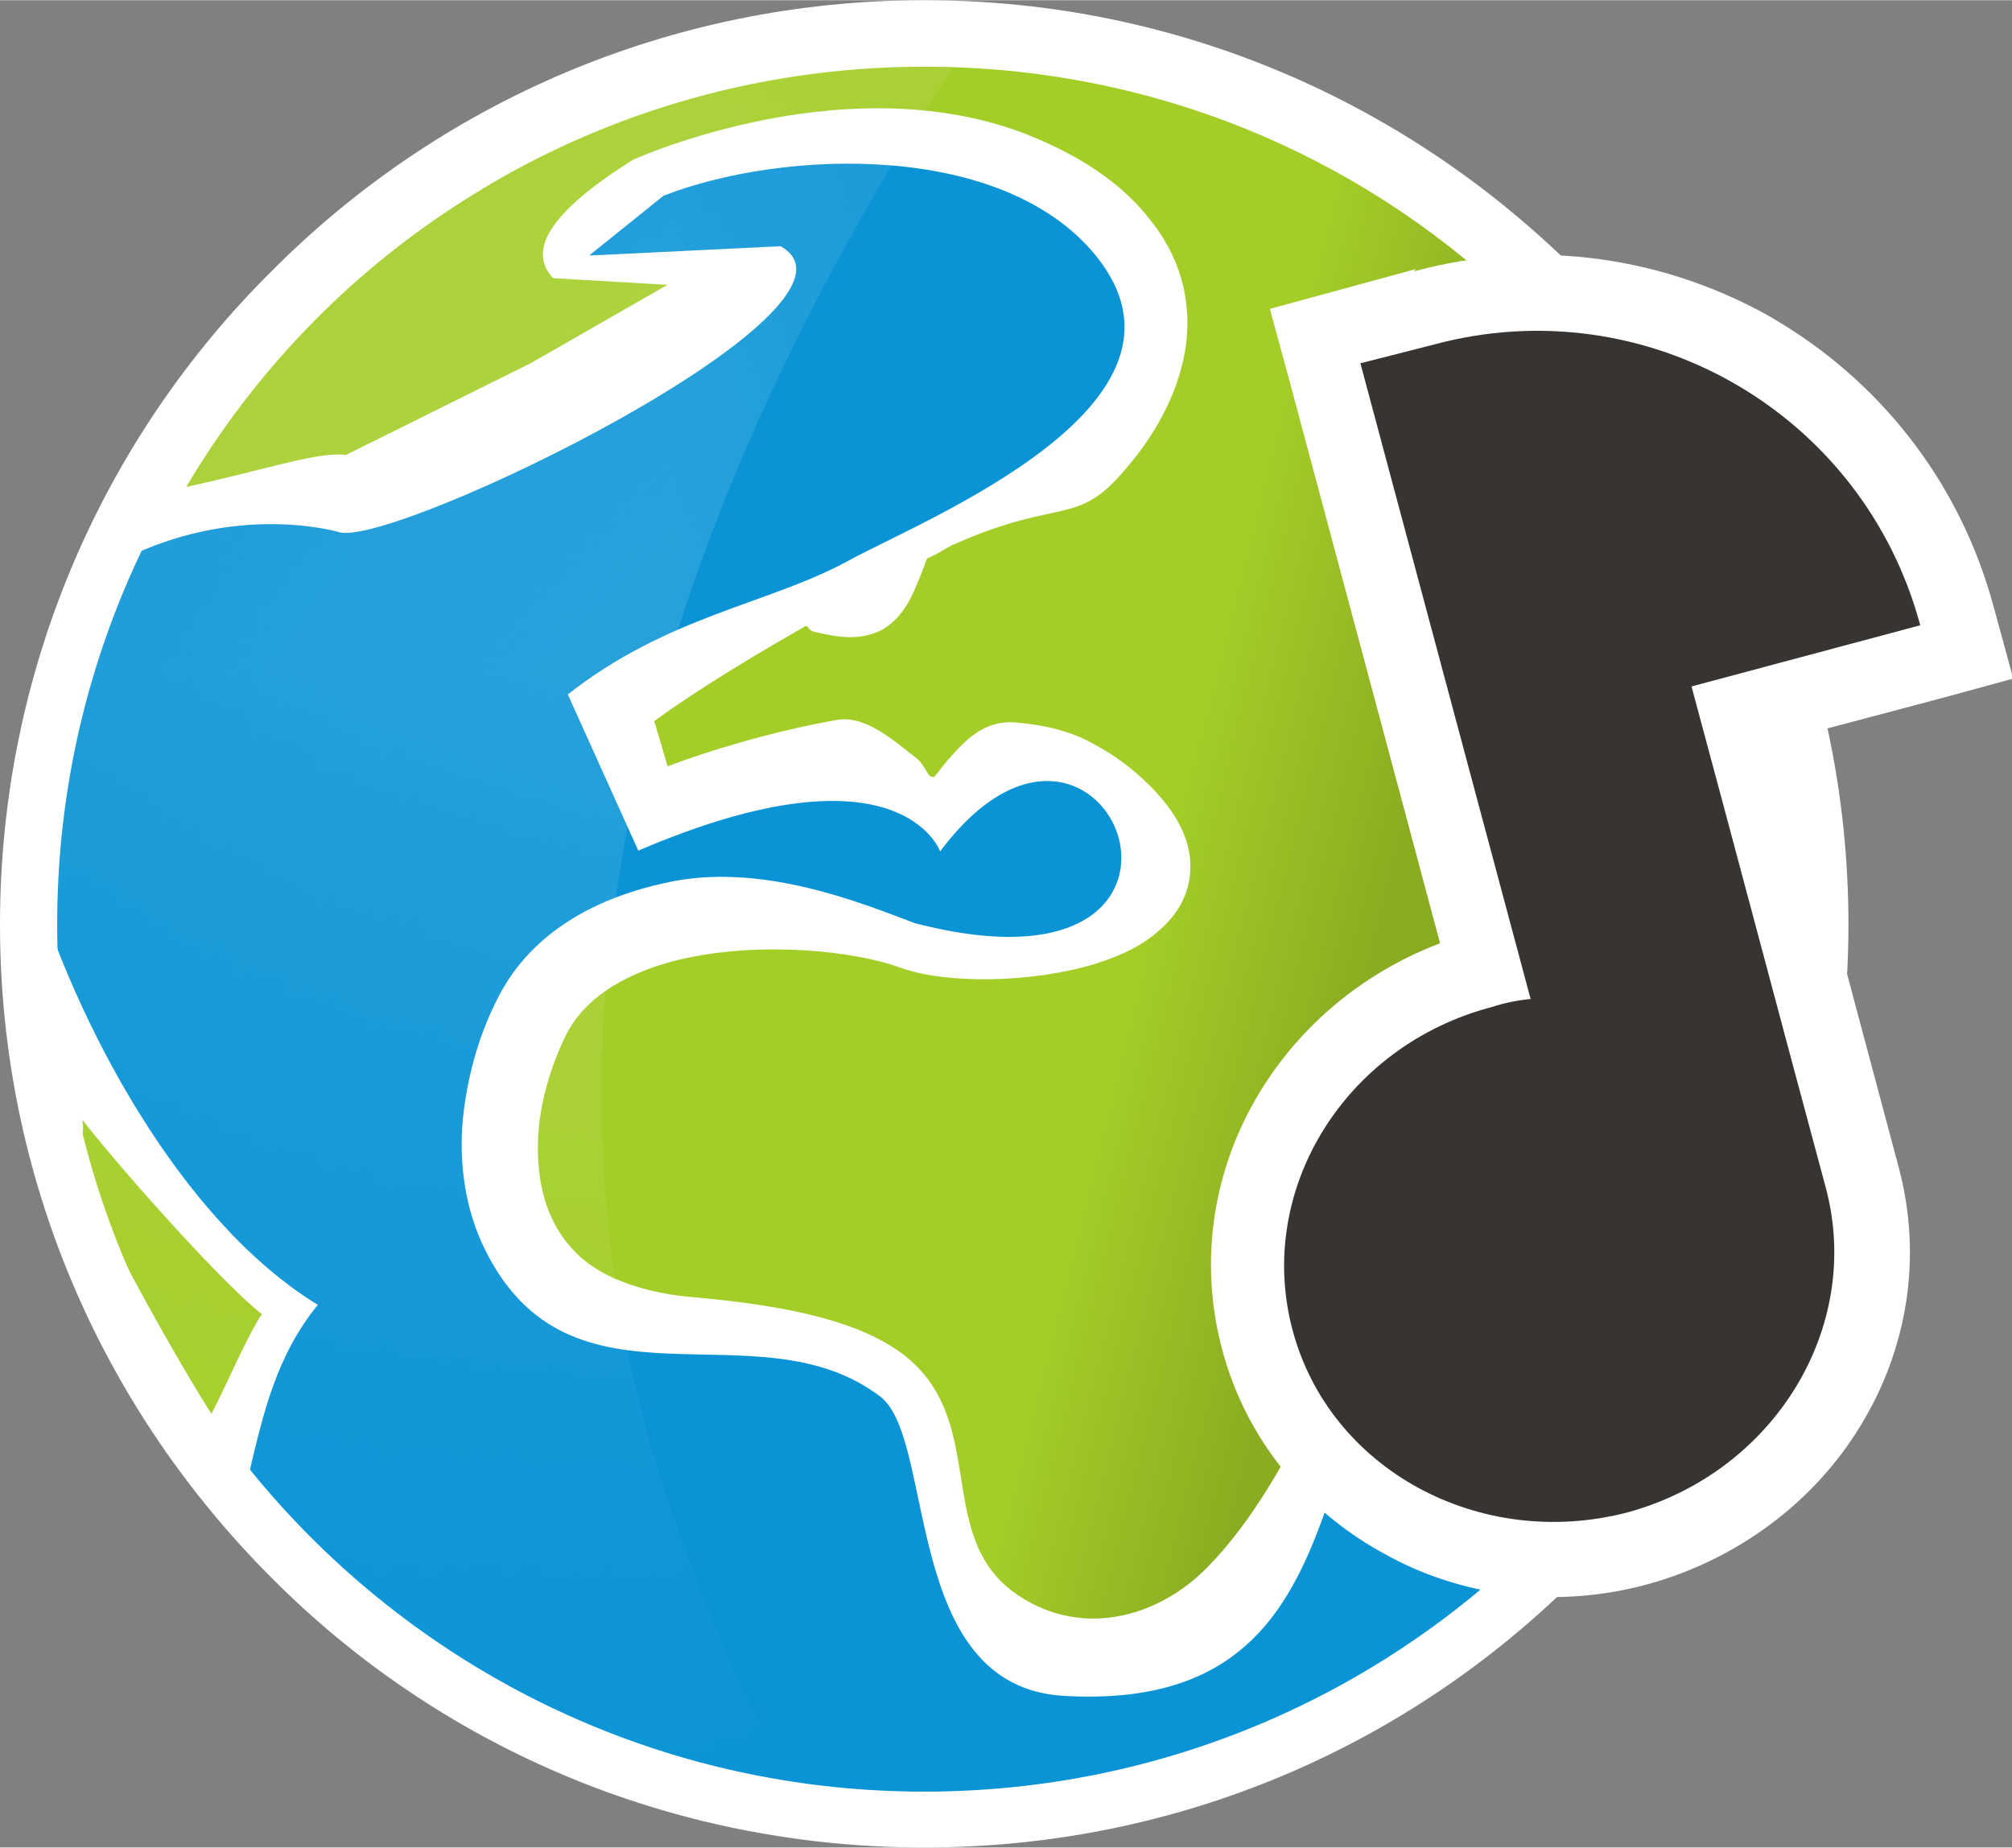 <?xml version="1.0" encoding="UTF-8" standalone="no"?>
<!-- Creator: CorelDRAW -->

<svg
   xmlns:dc="http://purl.org/dc/elements/1.1/"
   xmlns:cc="http://creativecommons.org/ns#"
   xmlns:rdf="http://www.w3.org/1999/02/22-rdf-syntax-ns#"
   xmlns:svg="http://www.w3.org/2000/svg"
   xmlns="http://www.w3.org/2000/svg"
   xmlns:xlink="http://www.w3.org/1999/xlink"
   xmlns:sodipodi="http://sodipodi.sourceforge.net/DTD/sodipodi-0.dtd"
   xmlns:inkscape="http://www.inkscape.org/namespaces/inkscape"
   xml:space="preserve"
   width="1.48in"
   height="1.359in"
   style="shape-rendering:geometricPrecision; text-rendering:geometricPrecision; image-rendering:optimizeQuality; fill-rule:evenodd; clip-rule:evenodd"
   viewBox="0 0 1.513 1.389"
   id="svg2867"
   version="1.1"
   inkscape:version="0.47pre4 r22446"
   sodipodi:docname="InternetRadio.svg"><rect x="0" y="0" width="1.513" height="1.389" fill="#808080" stroke="none"/><sodipodi:namedview
   pagecolor="#ffffff"
   bordercolor="#666666"
   borderopacity="1"
   objecttolerance="10"
   gridtolerance="10"
   guidetolerance="10"
   inkscape:pageopacity="0"
   inkscape:pageshadow="2"
   inkscape:window-width="1280"
   inkscape:window-height="948"
   id="namedview2912"
   showgrid="false"
   showborder="false"
   inkscape:zoom="0.4824057"
   inkscape:cx="-65.848327"
   inkscape:cy="134.08072"
   inkscape:window-x="0"
   inkscape:window-y="0"
   inkscape:window-maximized="1"
   inkscape:current-layer="svg2867" />
 <defs
   id="defs2869"><linearGradient
   inkscape:collect="always"
   id="linearGradient3712"><stop
     style="stop-color:#ffffff;stop-opacity:1;"
     offset="0"
     id="stop3714" /><stop
     style="stop-color:#ffffff;stop-opacity:0;"
     offset="1"
     id="stop3716" /></linearGradient><linearGradient
   inkscape:collect="always"
   id="linearGradient2928"><stop
     style="stop-color:#ffffff;stop-opacity:1;"
     offset="0"
     id="stop2930" /><stop
     style="stop-color:#ffffff;stop-opacity:0;"
     offset="1"
     id="stop2932" /></linearGradient><inkscape:perspective
   sodipodi:type="inkscape:persp3d"
   inkscape:vp_x="0 : 61.151848 : 1"
   inkscape:vp_y="0 : 1000 : 0"
   inkscape:vp_z="133.2225 : 61.151848 : 1"
   inkscape:persp3d-origin="66.611252 : 40.767899 : 1"
   id="perspective2916" />
  <style
   type="text/css"
   id="style2871">
   
    .fil3 {fill:#383431}
    .fil4 {fill:white}
    .fil0 {fill:#0A94D6}
    .fil2 {fill:white;fill-rule:nonzero}
    .fil1 {fill:url(#id4)}
   
  </style>
   <mask
   id="id0">
  <linearGradient
   id="id1"
   gradientUnits="userSpaceOnUse"
   x1="0.866"
   y1="0.307"
   x2="1.32"
   y2="1.082">
   <stop
   offset="0"
   style="stop-opacity:1; stop-color:white"
   id="stop2875" />
   <stop
   offset="1"
   style="stop-opacity:0; stop-color:white"
   id="stop2877" />
  </linearGradient>
    <rect
   style="fill:url(#id1)"
   x="0.962"
   y="0.245"
   width="0.261"
   height="0.9"
   id="rect2879" />
   </mask>
   <mask
   id="id2">
  <linearGradient
   id="id3"
   gradientUnits="userSpaceOnUse"
   x1="0.023"
   y1="0.109"
   x2="0.733"
   y2="1.275">
   <stop
   offset="0"
   style="stop-opacity:1; stop-color:white"
   id="stop2883" />
   <stop
   offset="1"
   style="stop-opacity:0; stop-color:white"
   id="stop2885" />
  </linearGradient>
    <rect
   style="fill:url(#id3)"
   x="0.018"
   y="0.018"
   width="0.721"
   height="1.348"
   id="rect2887" />
   </mask>
  <linearGradient
   id="id4"
   gradientUnits="userSpaceOnUse"
   x1="0.352"
   y1="0.553"
   x2="1.037"
   y2="0.724">
   <stop
   offset="0"
   style="stop-color:#A3CE27"
   id="stop2890" /><stop
   id="stop3708"
   style="stop-color:#a3ce27;stop-opacity:1;"
   offset="0.5" /><stop
   offset="0.75"
   style="stop-color:#a3ce27;stop-opacity:1;"
   id="stop3710" />
   <stop
   offset="1"
   style="stop-color:#8aac21;stop-opacity:1;"
   id="stop2892" />
  </linearGradient>
 
  
  
  
  
  
  
  
  
  
 <linearGradient
   inkscape:collect="always"
   xlink:href="#id4"
   id="linearGradient2925"
   gradientUnits="userSpaceOnUse"
   x1="0.352"
   y1="0.553"
   x2="1.037"
   y2="0.724" /><linearGradient
   inkscape:collect="always"
   xlink:href="#linearGradient2928"
   id="linearGradient2934"
   x1="-0.861"
   y1="-0.988"
   x2="1.712"
   y2="1.356"
   gradientUnits="userSpaceOnUse" /><linearGradient
   inkscape:collect="always"
   xlink:href="#linearGradient3712"
   id="linearGradient3718"
   x1="-1.582"
   y1="-0.892"
   x2="0.841"
   y2="1.681"
   gradientUnits="userSpaceOnUse" /></defs>
 <g
   id="g2843"><circle
     class="fil0"
     cx="0.695"
     cy="0.695"
     r="0.673"
     id="circle2896"
     sodipodi:cx="0.69471502"
     sodipodi:cy="0.69471598"
     sodipodi:rx="0.67341298"
     sodipodi:ry="0.67341298"
     style="fill:#0a94d6" /><path
     class="fil1"
     d="M 1.367,0.653 C 1.345,0.301 1.053,0.021 0.695,0.021 0.421,0.021 0.186,0.185 0.08,0.419 0.163,0.368 0.281,0.392 0.281,0.392 L 0.432,0.32 0.588,0.205 0.434,0.191 0.488,0.146 c 0,0 0.156,-0.071 0.283,-0.015 0.161,0.07 0.164,0.162 -0.054,0.259 -0.009,0.004 -0.017,0.009 -0.025,0.013 C 0.675,0.412 0.675,0.446 0.659,0.455 0.644,0.463 0.613,0.446 0.6,0.453 0.508,0.506 0.468,0.537 0.468,0.537 l 0.025,0.083 c 0,0 0.071,-0.031 0.151,-0.045 0.015,-0.002 0.054,0.045 0.07,0.044 0.021,-0.002 0.038,-0.043 0.057,-0.041 0.037,0.003 0.062,0.019 0.083,0.039 0.083,0.083 -0.097,0.113 -0.16,0.09 -0.062,-0.023 -0.24,-0.033 -0.287,0.066 -0.047,0.099 -0.029,0.224 0.119,0.237 0.148,0.013 0.176,0.045 0.181,0.126 0.005,0.081 0.07,0.12 0.14,0.115 0.07,-0.005 0.126,-0.074 0.163,-0.165 0.036,-0.087 0.084,-0.164 0.084,-0.164 L 1.017,0.911 c 0,0 0.077,-0.007 0.096,-0.08 0.018,-0.073 0.122,-0.094 0.153,-0.047 9.66e-5,-0.128 0.052,-0.124 0.101,-0.132 z M 0.022,0.722 c 0.006,0.143 0.056,0.274 0.137,0.381 0.011,-0.046 0.067,-0.116 0.067,-0.116 0,0 -0.158,-0.096 -0.204,-0.265 z"
     id="path2898"
     style="fill:url(#linearGradient2925)" /><path
     class="fil2"
     d="m 0.695,1.347 c 0.18,0 0.343,-0.073 0.461,-0.191 C 1.274,1.038 1.347,0.875 1.347,0.695 1.347,0.515 1.274,0.352 1.156,0.234 1.038,0.116 0.875,0.043 0.695,0.043 c -0.18,0 -0.343,0.073 -0.461,0.191 -0.118,0.118 -0.191,0.281 -0.191,0.461 0,0.18 0.073,0.343 0.191,0.461 C 0.352,1.274 0.515,1.347 0.695,1.347 z M 1.186,1.186 C 1.06,1.312 0.887,1.389 0.695,1.389 0.503,1.389 0.329,1.312 0.204,1.186 0.078,1.06 0,0.887 0,0.695 0,0.503 0.078,0.329 0.204,0.204 0.329,0.078 0.503,3e-6 0.695,3e-6 c 0.192,0 0.365,0.078 0.491,0.204 0.126,0.126 0.204,0.299 0.204,0.491 0,0.192 -0.078,0.365 -0.204,0.491 z"
     id="path2900"
     style="fill:#ffffff;fill-rule:nonzero" /><path
     class="fil2"
     d="M 1.336,0.629 C 1.32,0.47 1.246,0.328 1.136,0.225 1.021,0.116 0.866,0.05 0.695,0.05 0.566,0.05 0.445,0.088 0.345,0.153 0.261,0.207 0.191,0.28 0.14,0.366 0.2,0.353 0.24,0.339 0.26,0.342 L 0.399,0.273 0.502,0.214 0.416,0.209 c -0.021,-0.022 0.001,-0.052 0.06,-0.089 4.7902e-4,-2.1335e-4 0.167,-0.076 0.306,-0.015 0.037,0.016 0.064,0.036 0.082,0.059 0.023,0.028 0.032,0.06 0.028,0.094 -0.004,0.031 -0.019,0.064 -0.046,0.095 -0.036,0.043 -0.048,0.021 -0.126,0.055 -0.005,0.002 -0.01,0.005 -0.015,0.008 -0.001,5.555e-4 -0.002,9.7012e-4 -0.008,0.004 l 2.415e-5,4.83e-5 c -1.8114e-4,9.259e-5 -0.002,0.006 -0.005,0.013 -0.006,0.015 -0.012,0.03 -0.028,0.04 -0.017,0.009 -0.034,0.006 -0.051,0.002 -0.006,-0.001 -0.005,-0.006 -0.008,-0.004 -0.058,0.033 -0.094,0.057 -0.113,0.071 l 0.01,0.034 c 0.029,-0.011 0.077,-0.026 0.128,-0.035 0.02,-0.003 0.039,0.013 0.058,0.028 l 5.636e-5,-6.44e-5 c 0.009,0.007 0.009,0.016 0.014,0.015 l 8.05e-6,1.1271e-4 c 9.9427e-4,-1.2076e-4 0.005,-0.006 0.01,-0.012 0.014,-0.016 0.028,-0.031 0.052,-0.029 0.023,0.002 0.042,0.007 0.058,0.016 0.017,0.009 0.03,0.019 0.043,0.032 0.02,0.02 0.029,0.039 0.03,0.057 0.001,0.021 -0.008,0.038 -0.023,0.051 -0.012,0.011 -0.028,0.019 -0.047,0.025 l 1.207e-5,3.22e-5 c -0.048,0.015 -0.114,0.016 -0.149,0.003 -0.033,-0.012 -0.103,-0.02 -0.164,-0.006 -0.038,0.009 -0.072,0.027 -0.087,0.058 -0.011,0.023 -0.018,0.047 -0.02,0.07 -0.002,0.024 9.0974e-4,0.048 0.01,0.067 0.009,0.019 0.024,0.035 0.047,0.045 0.016,0.007 0.035,0.012 0.058,0.014 0.08,0.007 0.128,0.02 0.159,0.043 0.064,0.049 0.024,0.134 0.082,0.178 0.048,0.036 0.108,0.022 0.147,-0.018 C 0.976,1.109 1.009,0.994 1.065,0.914 l -0.048,0.016 -0.021,-0.052 c 3.4216e-4,-1.6101e-4 0.074,0.007 0.089,-0.053 0.008,-0.031 0.027,-0.054 0.05,-0.07 l 1.61e-5,2.415e-5 c 0.016,-0.01 0.033,-0.017 0.051,-0.021 0.018,-0.003 0.036,-0.003 0.053,8.6144e-4 l 0.002,4.3071e-4 c 0.011,-0.086 0.051,-0.1 0.096,-0.107 z m 0.032,0.053 -0.009,0.001 c -0.033,0.004 -0.065,0.009 -0.065,0.102 L 1.242,0.8 C 1.238,0.795 1.232,0.792 1.225,0.79 1.216,0.788 1.206,0.788 1.196,0.79 1.186,0.792 1.176,0.796 1.167,0.802 l -1.127e-4,1.0869e-4 c -0.013,0.008 -0.023,0.021 -0.027,0.037 -0.006,0.026 -0.024,0.05 -0.045,0.071 l 4.589e-4,0.042 C 0.969,1.035 1.043,1.289 0.8,1.275 c -0.122,-0.007 -0.096,-0.193 -0.138,-0.225 -0.093,-0.071 -0.233,0.022 -0.298,-0.112 -0.014,-0.029 -0.019,-0.063 -0.016,-0.096 0.003,-0.03 0.011,-0.061 0.025,-0.089 0.024,-0.05 0.072,-0.077 0.126,-0.089 0.072,-0.017 0.149,0.015 0.189,0.03 0.258,0.067 0.144,-0.221 0.019,-0.054 0,1.1271e-4 -0.03,-0.085 -0.227,-5.5148e-4 L 0.427,0.522 c 0.075,-0.059 0.151,-0.068 0.21,-0.1 0.056,-0.031 0.278,-0.118 0.187,-0.23 -0.07,-0.086 -0.235,-0.08 -0.325,-0.045 l -0.056,0.045 0.144,-0.007 c 0.082,0.046 -0.291,0.227 -0.332,0.215 -3.019e-4,-6.038e-5 -0.086,-0.026 -0.18,0.03 0.103,-0.24 0.341,-0.407 0.619,-0.407 0.367,0 0.666,0.294 0.673,0.66 z m -1.306,0.161 c 0.002,0.007 -0.004,0.03 -0.001,0.036 0.017,0.046 0.072,0.143 0.098,0.184 C 0.169,1.044 0.187,1.002 0.197,0.988 0.172,0.969 0.1,0.89 0.062,0.842 z M 0.023,0.655 c 0.034,0.115 0.113,0.263 0.216,0.326 C 0.208,1.019 0.198,1.062 0.187,1.109 L 0.182,1.131 C 0.082,1.013 0.021,0.861 0.021,0.695 c 0,-0.013 4.3877e-4,-0.027 0.001,-0.04 z"
     id="path2902"
     style="fill:#ffffff;fill-rule:nonzero" /><path
     class="fil2"
     d="M 1.063,0.204 C 1.158,0.178 1.254,0.194 1.333,0.239 l -5.64e-5,9.661e-5 c 0.079,0.046 0.14,0.121 0.166,0.216 l 0.015,0.055 -0.055,0.015 -0.117,0.031 0.086,0.322 0,8.05e-6 c 0.018,0.068 0.006,0.137 -0.029,0.194 -0.034,0.056 -0.091,0.1 -0.16,0.119 l -1.61e-5,4e-6 c -0.07,0.019 -0.141,0.009 -0.198,-0.023 -0.059,-0.032 -0.104,-0.086 -0.122,-0.154 l 0,-8.1e-6 c -0.018,-0.068 -0.006,-0.137 0.029,-0.194 0.03,-0.049 0.077,-0.089 0.135,-0.111 l -0.113,-0.422 -0.015,-0.055 0.055,-0.015 0.055,-0.015 z M 1.276,0.337 C 1.223,0.307 1.157,0.296 1.092,0.313 l -1.449e-4,4.025e-5 0.113,0.423 0.017,0.063 -0.064,0.008 c -0.002,2.536e-4 -0.006,8.9767e-4 -0.011,0.002 -0.004,7.1652e-4 -0.007,0.002 -0.011,0.002 l -1.61e-5,4.03e-6 c -0.041,0.011 -0.073,0.036 -0.093,0.068 -0.019,0.031 -0.026,0.069 -0.016,0.106 l 0,8.05e-6 c 0.01,0.037 0.035,0.066 0.067,0.083 0.033,0.018 0.074,0.024 0.115,0.013 l 1.61e-5,-4e-6 c 0.041,-0.011 0.073,-0.036 0.093,-0.068 0.019,-0.031 0.026,-0.069 0.016,-0.106 l 0,-8.05e-6 -0.101,-0.377 -0.015,-0.055 0.055,-0.015 0.111,-0.03 C 1.346,0.392 1.314,0.359 1.277,0.337 l -2.254e-4,0 z m 0.042,0.57 0,-4.03e-6 m 0.11,-0.029 0,4.03e-6 m -0.401,0.107 0,4.03e-6 m -0.11,0.029 0,-4e-6"
     id="path2904"
     style="fill:#ffffff;fill-rule:nonzero" /><path
     class="fil3"
     d="M 1.078,0.259 C 1.237,0.216 1.401,0.31 1.444,0.47 L 1.272,0.516 c 0.034,0.126 0.067,0.251 0.101,0.377 0.028,0.105 -0.039,0.214 -0.149,0.244 C 1.113,1.166 1,1.105 0.972,1 0.944,0.895 1.011,0.786 1.122,0.757 1.131,0.754 1.141,0.752 1.151,0.751 L 1.023,0.273 1.078,0.259 z"
     id="path2906"
     style="fill:#383431" /><path
     class="fil4"
     style="fill:url(#linearGradient3718);fill-opacity:1"
     d="M 0.735,0.023 C 0.722,0.022 0.708,0.021 0.695,0.021 c -0.372,0 -0.673,0.302 -0.673,0.673 0,0.342 0.254,0.624 0.584,0.667 C 0.562,1.284 0.525,1.2 0.497,1.112 0.371,0.716 0.532,0.324 0.735,0.023 z"
     id="path2910"
     mask="url(#id2)" /></g>
</svg>